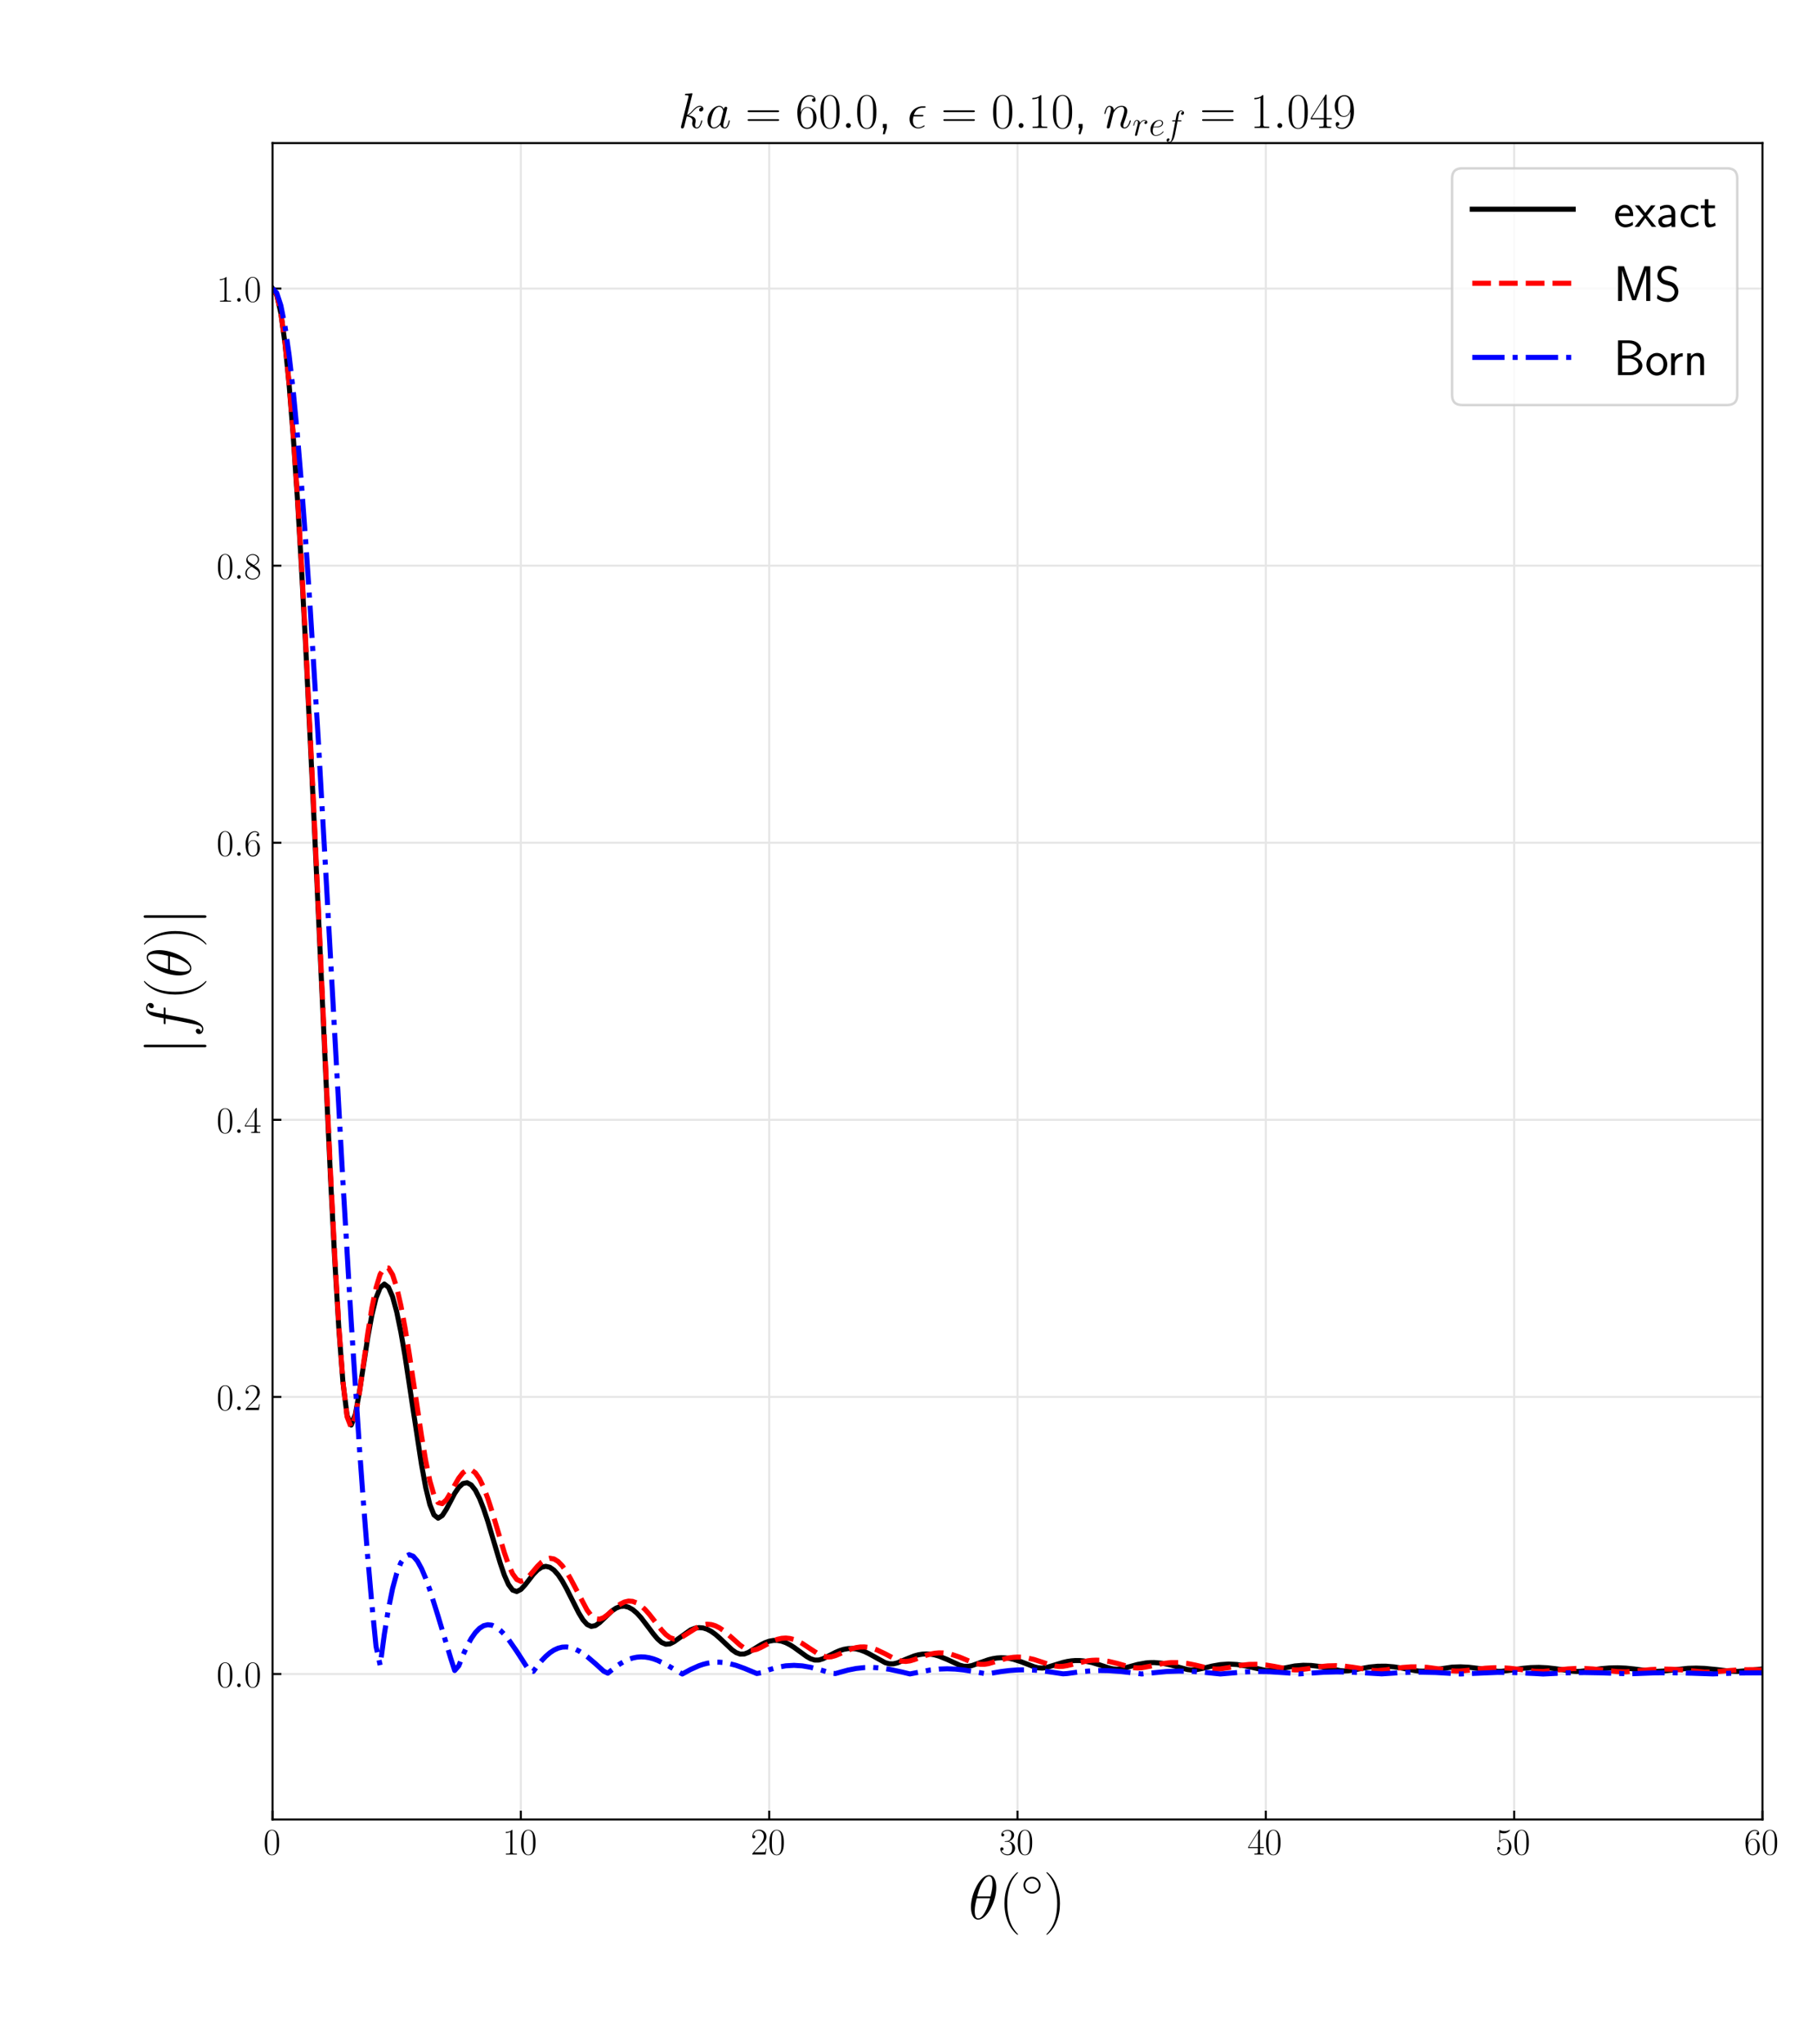 <?xml version="1.0" encoding="utf-8" standalone="no"?>
<!DOCTYPE svg PUBLIC "-//W3C//DTD SVG 1.1//EN"
  "http://www.w3.org/Graphics/SVG/1.1/DTD/svg11.dtd">
<!-- Created with matplotlib (https://matplotlib.org/) -->
<svg height="810pt" version="1.1" viewBox="0 0 720 810" width="720pt" xmlns="http://www.w3.org/2000/svg" xmlns:xlink="http://www.w3.org/1999/xlink">
 <defs>
  <style type="text/css">*{stroke-linecap:butt;stroke-linejoin:round;}</style>
 </defs>
 <g id="figure_1">
  <g id="patch_1">
   <path d="M 0 810 
L 720 810 
L 720 0 
L 0 0 
z
" style="fill:#ffffff;"/>
  </g>
  <g id="axes_1">
   <g id="patch_2">
    <path d="M 108 720.9 
L 698.4 720.9 
L 698.4 56.7 
L 108 56.7 
z
" style="fill:#ffffff;"/>
   </g>
   <g id="matplotlib.axis_1">
    <g id="xtick_1">
     <g id="line2d_1">
      <path clip-path="url(#p7866fd045a)" d="M 108 720.9 
L 108 56.7 
" style="fill:none;stroke:#e6e6e6;stroke-linecap:square;stroke-width:0.8;"/>
     </g>
     <g id="line2d_2">
      <defs>
       <path d="M 0 0 
L 0 -3.5 
" id="mf6f52fba4a" style="stroke:#000000;stroke-width:0.8;"/>
      </defs>
      <g>
       <use style="stroke:#000000;stroke-width:0.8;" x="108" xlink:href="#mf6f52fba4a" y="720.9"/>
      </g>
     </g>
     <g id="text_1">
      <!-- $\mathdefault{0}$ -->
      <g transform="translate(104.342 734.778)scale(0.15 -0.15)">
       <defs>
        <path d="M 42 31.641 
C 42 37.75 41.906 48.125 37.703 56.109 
C 34 63.109 28.094 65.594 22.906 65.594 
C 18.094 65.594 12 63.406 8.203 56.203 
C 4.203 48.719 3.797 39.438 3.797 31.641 
C 3.797 25.953 3.906 17.281 7 9.672 
C 11.297 -0.609 19 -2 22.906 -2 
C 27.5 -2 34.5 -0.109 38.594 9.375 
C 41.594 16.281 42 24.359 42 31.641 
z
M 22.906 -0.406 
C 16.5 -0.406 12.703 5.078 11.297 12.688 
C 10.203 18.562 10.203 27.156 10.203 32.75 
C 10.203 40.438 10.203 46.828 11.5 52.922 
C 13.406 61.391 19 64 22.906 64 
C 27 64 32.297 61.297 34.203 53.125 
C 35.5 47.438 35.594 40.734 35.594 32.75 
C 35.594 26.25 35.594 18.266 34.406 12.375 
C 32.297 1.484 26.406 -0.406 22.906 -0.406 
z
" id="CMR17-48"/>
       </defs>
       <use transform="scale(0.996)" xlink:href="#CMR17-48"/>
      </g>
     </g>
    </g>
    <g id="xtick_2">
     <g id="line2d_3">
      <path clip-path="url(#p7866fd045a)" d="M 206.4 720.9 
L 206.4 56.7 
" style="fill:none;stroke:#e6e6e6;stroke-linecap:square;stroke-width:0.8;"/>
     </g>
     <g id="line2d_4">
      <g>
       <use style="stroke:#000000;stroke-width:0.8;" x="206.4" xlink:href="#mf6f52fba4a" y="720.9"/>
      </g>
     </g>
     <g id="text_2">
      <!-- $\mathdefault{10}$ -->
      <g transform="translate(199.084 734.778)scale(0.15 -0.15)">
       <defs>
        <path d="M 26.594 63.406 
C 26.594 65.5 26.5 65.5 25.094 65.5 
C 21.203 61.188 15.297 59.797 9.703 59.797 
C 9.406 59.797 8.906 59.797 8.797 59.5 
C 8.703 59.297 8.703 59.094 8.703 57 
C 11.797 57 17 57.594 21 59.984 
L 21 7.203 
C 21 3.688 20.797 2.5 12.203 2.5 
L 9.203 2.5 
L 9.203 0 
C 14 0 19 0 23.797 0 
C 28.594 0 33.594 0 38.406 0 
L 38.406 2.5 
L 35.406 2.5 
C 26.797 2.5 26.594 3.594 26.594 7.156 
z
" id="CMR17-49"/>
       </defs>
       <use transform="scale(0.996)" xlink:href="#CMR17-49"/>
       <use transform="translate(45.69 0)scale(0.996)" xlink:href="#CMR17-48"/>
      </g>
     </g>
    </g>
    <g id="xtick_3">
     <g id="line2d_5">
      <path clip-path="url(#p7866fd045a)" d="M 304.8 720.9 
L 304.8 56.7 
" style="fill:none;stroke:#e6e6e6;stroke-linecap:square;stroke-width:0.8;"/>
     </g>
     <g id="line2d_6">
      <g>
       <use style="stroke:#000000;stroke-width:0.8;" x="304.8" xlink:href="#mf6f52fba4a" y="720.9"/>
      </g>
     </g>
     <g id="text_3">
      <!-- $\mathdefault{20}$ -->
      <g transform="translate(297.484 734.778)scale(0.15 -0.15)">
       <defs>
        <path d="M 41.703 15.453 
L 39.906 15.453 
C 38.906 8.375 38.094 7.172 37.703 6.562 
C 37.203 5.766 30 5.766 28.594 5.766 
L 9.406 5.766 
C 13 9.672 20 16.75 28.5 24.953 
C 34.594 30.734 41.703 37.531 41.703 47.422 
C 41.703 59.219 32.297 66 21.797 66 
C 10.797 66 4.094 56.312 4.094 47.344 
C 4.094 43.438 7 42.938 8.203 42.938 
C 9.203 42.938 12.203 43.547 12.203 47.031 
C 12.203 50.109 9.594 51 8.203 51 
C 7.594 51 7 50.906 6.594 50.703 
C 8.5 59.219 14.297 63.406 20.406 63.406 
C 29.094 63.406 34.797 56.516 34.797 47.422 
C 34.797 38.734 29.703 31.25 24 24.75 
L 4.094 2.281 
L 4.094 0 
L 39.297 0 
z
" id="CMR17-50"/>
       </defs>
       <use transform="scale(0.996)" xlink:href="#CMR17-50"/>
       <use transform="translate(45.69 0)scale(0.996)" xlink:href="#CMR17-48"/>
      </g>
     </g>
    </g>
    <g id="xtick_4">
     <g id="line2d_7">
      <path clip-path="url(#p7866fd045a)" d="M 403.2 720.9 
L 403.2 56.7 
" style="fill:none;stroke:#e6e6e6;stroke-linecap:square;stroke-width:0.8;"/>
     </g>
     <g id="line2d_8">
      <g>
       <use style="stroke:#000000;stroke-width:0.8;" x="403.2" xlink:href="#mf6f52fba4a" y="720.9"/>
      </g>
     </g>
     <g id="text_4">
      <!-- $\mathdefault{30}$ -->
      <g transform="translate(395.884 734.778)scale(0.15 -0.15)">
       <defs>
        <path d="M 22.094 33.703 
C 31 33.703 34.906 25.969 34.906 17.031 
C 34.906 5 28.5 0.391 22.703 0.391 
C 17.406 0.391 8.797 3.031 6.094 10.828 
C 6.594 10.625 7.094 10.625 7.594 10.625 
C 10 10.625 11.797 12.219 11.797 14.812 
C 11.797 17.703 9.594 19 7.594 19 
C 5.906 19 3.297 18.203 3.297 14.469 
C 3.297 5.234 12.297 -2 22.906 -2 
C 34 -2 42.5 6.719 42.5 16.953 
C 42.5 26.672 34.5 33.703 25 34.797 
C 32.594 36.375 39.906 43.062 39.906 52.016 
C 39.906 59.688 32 65.297 23 65.297 
C 13.906 65.297 5.906 59.828 5.906 52.016 
C 5.906 48.594 8.5 48 9.797 48 
C 11.906 48 13.703 49.297 13.703 51.891 
C 13.703 54.469 11.906 55.766 9.797 55.766 
C 9.406 55.766 8.906 55.766 8.5 55.578 
C 11.406 61.859 19.297 63 22.797 63 
C 26.297 63 32.906 61.328 32.906 51.875 
C 32.906 49.109 32.5 44.188 29.094 39.844 
C 26.094 36 22.703 36 19.406 35.688 
C 18.906 35.688 16.594 35.453 16.203 35.453 
C 15.5 35.359 15.094 35.266 15.094 34.5 
C 15.094 33.797 15.203 33.703 17.203 33.703 
z
" id="CMR17-51"/>
       </defs>
       <use transform="scale(0.996)" xlink:href="#CMR17-51"/>
       <use transform="translate(45.69 0)scale(0.996)" xlink:href="#CMR17-48"/>
      </g>
     </g>
    </g>
    <g id="xtick_5">
     <g id="line2d_9">
      <path clip-path="url(#p7866fd045a)" d="M 501.6 720.9 
L 501.6 56.7 
" style="fill:none;stroke:#e6e6e6;stroke-linecap:square;stroke-width:0.8;"/>
     </g>
     <g id="line2d_10">
      <g>
       <use style="stroke:#000000;stroke-width:0.8;" x="501.6" xlink:href="#mf6f52fba4a" y="720.9"/>
      </g>
     </g>
     <g id="text_5">
      <!-- $\mathdefault{40}$ -->
      <g transform="translate(494.284 734.778)scale(0.15 -0.15)">
       <defs>
        <path d="M 33.594 64.406 
C 33.594 66.5 33.5 66.5 31.703 66.5 
L 2 19.594 
L 2 17 
L 27.797 17 
L 27.797 7.141 
C 27.797 3.5 27.594 2.5 20.594 2.5 
L 18.703 2.5 
L 18.703 0 
C 21.906 0 27.297 0 30.703 0 
C 34.094 0 39.5 0 42.703 0 
L 42.703 2.5 
L 40.797 2.5 
C 33.797 2.5 33.594 3.5 33.594 7.141 
L 33.594 17 
L 43.797 17 
L 43.797 19.594 
L 33.594 19.594 
z
M 28.094 57.859 
L 28.094 19.594 
L 4 19.594 
z
" id="CMR17-52"/>
       </defs>
       <use transform="scale(0.996)" xlink:href="#CMR17-52"/>
       <use transform="translate(45.69 0)scale(0.996)" xlink:href="#CMR17-48"/>
      </g>
     </g>
    </g>
    <g id="xtick_6">
     <g id="line2d_11">
      <path clip-path="url(#p7866fd045a)" d="M 600 720.9 
L 600 56.7 
" style="fill:none;stroke:#e6e6e6;stroke-linecap:square;stroke-width:0.8;"/>
     </g>
     <g id="line2d_12">
      <g>
       <use style="stroke:#000000;stroke-width:0.8;" x="600" xlink:href="#mf6f52fba4a" y="720.9"/>
      </g>
     </g>
     <g id="text_6">
      <!-- $\mathdefault{50}$ -->
      <g transform="translate(592.684 734.778)scale(0.15 -0.15)">
       <defs>
        <path d="M 11.406 57.688 
C 12.406 57.281 16.5 56 20.703 56 
C 30 56 35.094 61.109 38 64.062 
C 38 64.953 38 65.5 37.406 65.5 
C 37.297 65.5 37.094 65.5 36.297 65.047 
C 32.797 63.406 28.703 62.078 23.703 62.078 
C 20.703 62.078 16.203 62.484 11.297 64.672 
C 10.203 65.172 10 65.172 9.906 65.172 
C 9.406 65.172 9.297 65.062 9.297 63.078 
L 9.297 34.422 
C 9.297 32.641 9.297 32.141 10.297 32.141 
C 10.797 32.141 11 32.344 11.5 33.031 
C 14.703 37.516 19.094 39.406 24.094 39.406 
C 27.594 39.406 35.094 37.219 35.094 20.141 
C 35.094 16.953 35.094 11.172 32.094 6.578 
C 29.594 2.484 25.703 0.391 21.406 0.391 
C 14.797 0.391 8.094 5 6.297 12.719 
C 6.703 12.609 7.5 12.422 7.906 12.422 
C 9.203 12.422 11.703 13.125 11.703 16.219 
C 11.703 18.906 9.797 20 7.906 20 
C 5.594 20 4.094 18.594 4.094 15.797 
C 4.094 7.094 11 -2 21.594 -2 
C 31.906 -2 41.703 6.875 41.703 19.75 
C 41.703 31.719 33.906 41 24.203 41 
C 19.094 41 14.797 39.109 11.406 35.531 
z
" id="CMR17-53"/>
       </defs>
       <use transform="scale(0.996)" xlink:href="#CMR17-53"/>
       <use transform="translate(45.69 0)scale(0.996)" xlink:href="#CMR17-48"/>
      </g>
     </g>
    </g>
    <g id="xtick_7">
     <g id="line2d_13">
      <path clip-path="url(#p7866fd045a)" d="M 698.4 720.9 
L 698.4 56.7 
" style="fill:none;stroke:#e6e6e6;stroke-linecap:square;stroke-width:0.8;"/>
     </g>
     <g id="line2d_14">
      <g>
       <use style="stroke:#000000;stroke-width:0.8;" x="698.4" xlink:href="#mf6f52fba4a" y="720.9"/>
      </g>
     </g>
     <g id="text_7">
      <!-- $\mathdefault{60}$ -->
      <g transform="translate(691.084 734.778)scale(0.15 -0.15)">
       <defs>
        <path d="M 10.594 34 
C 10.594 57.656 21.797 63 28.297 63 
C 30.406 63 35.5 62.641 37.5 59 
C 35.906 59 32.906 59 32.906 55.516 
C 32.906 52.828 35.094 51.922 36.5 51.922 
C 37.406 51.922 40.094 52.312 40.094 55.625 
C 40.094 61.781 35.094 65.297 28.203 65.297 
C 16.297 65.297 3.797 52.969 3.797 31 
C 3.797 3.953 15.094 -2 23.094 -2 
C 32.797 -2 42 6.672 42 20.047 
C 42 32.516 33.906 41.594 23.703 41.594 
C 17.594 41.594 13.094 37.609 10.594 30.625 
z
M 23.094 0.391 
C 10.797 0.391 10.797 18.75 10.797 22.438 
C 10.797 29.625 14.203 40 23.5 40 
C 25.203 40 30.094 40 33.406 33.125 
C 35.203 29.219 35.203 25.141 35.203 20.141 
C 35.203 14.75 35.203 10.781 33.094 6.781 
C 30.906 2.672 27.703 0.391 23.094 0.391 
z
" id="CMR17-54"/>
       </defs>
       <use transform="scale(0.996)" xlink:href="#CMR17-54"/>
       <use transform="translate(45.69 0)scale(0.996)" xlink:href="#CMR17-48"/>
      </g>
     </g>
    </g>
    <g id="text_8">
     <!-- $\theta(^{\circ})$ -->
     <g transform="translate(383.751 760.341)scale(0.25 -0.25)">
      <defs>
       <path d="M 44.297 50 
C 44.297 60.156 41.094 70 32.906 70 
C 18.906 70 4 40.859 4 19 
C 4 14.422 5 -1 15.5 -1 
C 29.094 -1 44.297 27.438 44.297 50 
z
M 14 36 
C 15.5 41.859 17.594 50.219 21.594 57.266 
C 24.906 63.234 28.406 68 32.797 68 
C 36.094 68 38.297 65.219 38.297 55.688 
C 38.297 52.094 38 47.141 35.094 36 
z
M 34.406 33.016 
C 31.906 23.281 29.797 17 26.203 10.734 
C 23.297 5.672 19.797 1 15.594 1 
C 12.5 1 10 3.391 10 13.219 
C 10 19.688 11.594 26.453 13.203 33.016 
z
" id="CMMI12-18"/>
       <path d="M 30.594 -24.391 
C 30.594 -24.297 30.594 -24.094 30.297 -23.797 
C 25.703 -19.125 13.406 -6.359 13.406 24.703 
C 13.406 55.766 25.5 68.422 30.406 73.391 
C 30.406 73.5 30.594 73.703 30.594 74 
C 30.594 74.297 30.297 74.5 29.906 74.5 
C 28.797 74.5 20.297 67.125 15.406 56.156 
C 10.406 45.109 9 34.359 9 24.812 
C 9 17.625 9.703 5.484 15.703 -7.359 
C 20.5 -17.734 28.703 -25 29.906 -25 
C 30.406 -25 30.594 -24.797 30.594 -24.391 
z
" id="CMR17-40"/>
       <path d="M 44.406 25 
C 44.406 35.578 35.5 44.188 25 44.188 
C 14.203 44.188 5.5 35.375 5.5 25 
C 5.5 14.531 14.203 5.812 25 5.812 
C 35.5 5.812 44.406 14.422 44.406 25 
z
M 25 9.812 
C 16.297 9.812 9.5 16.719 9.5 25 
C 9.5 33.281 16.406 40.188 25 40.188 
C 33.297 40.188 40.406 33.469 40.406 25 
C 40.406 16.531 33.297 9.812 25 9.812 
z
" id="CMSY10-14"/>
       <path d="M 26.297 24.703 
C 26.297 31.875 25.594 44.016 19.594 56.859 
C 14.797 67.234 6.594 74.5 5.406 74.5 
C 5.094 74.5 4.703 74.391 4.703 73.891 
C 4.703 73.703 4.797 73.594 4.906 73.391 
C 9.703 68.406 21.906 55.75 21.906 24.75 
C 21.906 -6.359 9.797 -19.016 4.906 -24.016 
C 4.797 -24.203 4.703 -24.312 4.703 -24.5 
C 4.703 -25 5.094 -25 5.406 -25 
C 6.5 -25 15 -17.625 19.906 -6.656 
C 24.906 4.391 26.297 15.141 26.297 24.703 
z
" id="CMR17-41"/>
      </defs>
      <use transform="scale(0.996)" xlink:href="#CMMI12-18"/>
      <use transform="translate(48.17 0)scale(0.996)" xlink:href="#CMR17-40"/>
      <use transform="translate(83.45 36.154)scale(0.697)" xlink:href="#CMSY10-14"/>
      <use transform="translate(118.818 0)scale(0.996)" xlink:href="#CMR17-41"/>
     </g>
    </g>
   </g>
   <g id="matplotlib.axis_2">
    <g id="ytick_1">
     <g id="line2d_15">
      <path clip-path="url(#p7866fd045a)" d="M 108 663.264 
L 698.4 663.264 
" style="fill:none;stroke:#e6e6e6;stroke-linecap:square;stroke-width:0.8;"/>
     </g>
     <g id="line2d_16">
      <defs>
       <path d="M 0 0 
L 3.5 0 
" id="m1ec72e6f27" style="stroke:#000000;stroke-width:0.8;"/>
      </defs>
      <g>
       <use style="stroke:#000000;stroke-width:0.8;" x="108" xlink:href="#m1ec72e6f27" y="663.264"/>
      </g>
     </g>
     <g id="text_9">
      <!-- $\mathdefault{0.0}$ -->
      <g transform="translate(85.803 668.453)scale(0.15 -0.15)">
       <defs>
        <path d="M 18.406 4.797 
C 18.406 7.688 16 9.672 13.594 9.672 
C 10.703 9.672 8.703 7.281 8.703 4.891 
C 8.703 2 11.094 0 13.5 0 
C 16.406 0 18.406 2.391 18.406 4.797 
z
" id="CMMI12-58"/>
       </defs>
       <use transform="scale(0.996)" xlink:href="#CMR17-48"/>
       <use transform="translate(45.69 0)scale(0.996)" xlink:href="#CMMI12-58"/>
       <use transform="translate(72.788 0)scale(0.996)" xlink:href="#CMR17-48"/>
      </g>
     </g>
    </g>
    <g id="ytick_2">
     <g id="line2d_17">
      <path clip-path="url(#p7866fd045a)" d="M 108 553.479 
L 698.4 553.479 
" style="fill:none;stroke:#e6e6e6;stroke-linecap:square;stroke-width:0.8;"/>
     </g>
     <g id="line2d_18">
      <g>
       <use style="stroke:#000000;stroke-width:0.8;" x="108" xlink:href="#m1ec72e6f27" y="553.479"/>
      </g>
     </g>
     <g id="text_10">
      <!-- $\mathdefault{0.2}$ -->
      <g transform="translate(85.803 558.668)scale(0.15 -0.15)">
       <use transform="scale(0.996)" xlink:href="#CMR17-48"/>
       <use transform="translate(45.69 0)scale(0.996)" xlink:href="#CMMI12-58"/>
       <use transform="translate(72.788 0)scale(0.996)" xlink:href="#CMR17-50"/>
      </g>
     </g>
    </g>
    <g id="ytick_3">
     <g id="line2d_19">
      <path clip-path="url(#p7866fd045a)" d="M 108 443.693 
L 698.4 443.693 
" style="fill:none;stroke:#e6e6e6;stroke-linecap:square;stroke-width:0.8;"/>
     </g>
     <g id="line2d_20">
      <g>
       <use style="stroke:#000000;stroke-width:0.8;" x="108" xlink:href="#m1ec72e6f27" y="443.693"/>
      </g>
     </g>
     <g id="text_11">
      <!-- $\mathdefault{0.4}$ -->
      <g transform="translate(85.803 448.882)scale(0.15 -0.15)">
       <use transform="scale(0.996)" xlink:href="#CMR17-48"/>
       <use transform="translate(45.69 0)scale(0.996)" xlink:href="#CMMI12-58"/>
       <use transform="translate(72.788 0)scale(0.996)" xlink:href="#CMR17-52"/>
      </g>
     </g>
    </g>
    <g id="ytick_4">
     <g id="line2d_21">
      <path clip-path="url(#p7866fd045a)" d="M 108 333.908 
L 698.4 333.908 
" style="fill:none;stroke:#e6e6e6;stroke-linecap:square;stroke-width:0.8;"/>
     </g>
     <g id="line2d_22">
      <g>
       <use style="stroke:#000000;stroke-width:0.8;" x="108" xlink:href="#m1ec72e6f27" y="333.908"/>
      </g>
     </g>
     <g id="text_12">
      <!-- $\mathdefault{0.6}$ -->
      <g transform="translate(85.803 339.097)scale(0.15 -0.15)">
       <use transform="scale(0.996)" xlink:href="#CMR17-48"/>
       <use transform="translate(45.69 0)scale(0.996)" xlink:href="#CMMI12-58"/>
       <use transform="translate(72.788 0)scale(0.996)" xlink:href="#CMR17-54"/>
      </g>
     </g>
    </g>
    <g id="ytick_5">
     <g id="line2d_23">
      <path clip-path="url(#p7866fd045a)" d="M 108 224.123 
L 698.4 224.123 
" style="fill:none;stroke:#e6e6e6;stroke-linecap:square;stroke-width:0.8;"/>
     </g>
     <g id="line2d_24">
      <g>
       <use style="stroke:#000000;stroke-width:0.8;" x="108" xlink:href="#m1ec72e6f27" y="224.123"/>
      </g>
     </g>
     <g id="text_13">
      <!-- $\mathdefault{0.8}$ -->
      <g transform="translate(85.803 229.311)scale(0.15 -0.15)">
       <defs>
        <path d="M 27.203 35.375 
C 33.5 38.547 39.906 43.328 39.906 50.984 
C 39.906 60.016 31.094 65.297 23 65.297 
C 13.906 65.297 5.906 58.734 5.906 49.688 
C 5.906 47.203 6.5 42.922 10.406 39.141 
C 11.406 38.156 15.594 35.172 18.297 33.281 
C 13.797 30.984 3.297 25.531 3.297 14.594 
C 3.297 4.359 13.094 -2 22.797 -2 
C 33.5 -2 42.5 5.656 42.5 15.781 
C 42.5 24.844 36.406 29.016 32.406 31.703 
z
M 14.094 44.094 
C 13.297 44.594 9.297 47.672 9.297 52.359 
C 9.297 58.422 15.594 63 22.797 63 
C 30.703 63 36.5 57.438 36.5 50.969 
C 36.5 41.703 26.094 36.422 25.594 36.422 
C 25.5 36.422 25.406 36.422 24.594 37.031 
z
M 32.5 23.734 
C 34 22.641 38.797 19.375 38.797 13.297 
C 38.797 5.953 31.406 0.391 23 0.391 
C 13.906 0.391 7 6.844 7 14.688 
C 7 22.547 13.094 29.094 20 32.188 
z
" id="CMR17-56"/>
       </defs>
       <use transform="scale(0.996)" xlink:href="#CMR17-48"/>
       <use transform="translate(45.69 0)scale(0.996)" xlink:href="#CMMI12-58"/>
       <use transform="translate(72.788 0)scale(0.996)" xlink:href="#CMR17-56"/>
      </g>
     </g>
    </g>
    <g id="ytick_6">
     <g id="line2d_25">
      <path clip-path="url(#p7866fd045a)" d="M 108 114.337 
L 698.4 114.337 
" style="fill:none;stroke:#e6e6e6;stroke-linecap:square;stroke-width:0.8;"/>
     </g>
     <g id="line2d_26">
      <g>
       <use style="stroke:#000000;stroke-width:0.8;" x="108" xlink:href="#m1ec72e6f27" y="114.337"/>
      </g>
     </g>
     <g id="text_14">
      <!-- $\mathdefault{1.0}$ -->
      <g transform="translate(85.803 119.526)scale(0.15 -0.15)">
       <use transform="scale(0.996)" xlink:href="#CMR17-49"/>
       <use transform="translate(45.69 0)scale(0.996)" xlink:href="#CMMI12-58"/>
       <use transform="translate(72.788 0)scale(0.996)" xlink:href="#CMR17-48"/>
      </g>
     </g>
    </g>
    <g id="text_15">
     <!-- $|f(\theta)|$ -->
     <g transform="translate(75.576 417.9)rotate(-90)scale(0.25 -0.25)">
      <defs>
       <path d="M 15.906 71.406 
C 15.906 73.203 15.906 75 13.906 75 
C 11.906 75 11.906 73.203 11.906 71.406 
L 11.906 -21.406 
C 11.906 -23.203 11.906 -25 13.906 -25 
C 15.906 -25 15.906 -23.203 15.906 -21.406 
z
" id="CMSY10-106"/>
       <path d="M 44.594 40.094 
C 46.594 40.094 47.406 40.094 47.406 42 
C 47.406 43 46.594 43 44.797 43 
L 36.703 43 
C 38.594 53.578 40 60.891 40.797 64.172 
C 41.406 66.641 43.5 69 46.094 69 
C 48.203 69 50.297 68.094 51.297 67.156 
C 47.406 66.75 46.203 63.781 46.203 62.016 
C 46.203 59.953 47.703 58.734 49.594 58.734 
C 51.594 58.734 54.594 60.469 54.594 64.359 
C 54.594 68.641 50.406 71 46 71 
C 41.703 71 37.5 67.719 35.5 63.719 
C 33.703 60.125 32.703 56.422 30.406 43 
L 23.703 43 
C 21.797 43 20.797 43 20.797 41.203 
C 20.797 40.094 21.406 40.094 23.406 40.094 
L 29.797 40.094 
C 28 30.875 23.906 8.469 21.594 -2.141 
C 19.906 -10.766 18.406 -18 13.406 -18 
C 13.094 -18 10.203 -18 8.406 -16.109 
C 13.5 -15.703 13.5 -11.344 13.5 -11.25 
C 13.5 -9.266 12 -8.078 10.094 -8.078 
C 8.094 -8.078 5.094 -9.766 5.094 -13.547 
C 5.094 -17.812 9.5 -20 13.406 -20 
C 23.594 -20 27.797 -1.844 28.906 3.109 
C 30.703 10.75 35.594 37.125 36.094 40.094 
z
" id="CMMI12-102"/>
      </defs>
      <use transform="scale(0.996)" xlink:href="#CMSY10-106"/>
      <use transform="translate(27.674 0)scale(0.996)" xlink:href="#CMMI12-102"/>
      <use transform="translate(86.394 0)scale(0.996)" xlink:href="#CMR17-40"/>
      <use transform="translate(121.675 0)scale(0.996)" xlink:href="#CMMI12-18"/>
      <use transform="translate(169.845 0)scale(0.996)" xlink:href="#CMR17-41"/>
      <use transform="translate(205.125 0)scale(0.996)" xlink:href="#CMSY10-106"/>
     </g>
    </g>
   </g>
   <g id="line2d_27">
    <path clip-path="url(#p7866fd045a)" d="M 108.01 114.337 
L 109.65 116.793 
L 111.29 124.058 
L 112.93 136.008 
L 114.57 152.436 
L 116.21 173.056 
L 117.85 197.51 
L 119.49 225.369 
L 121.13 256.141 
L 124.41 324.159 
L 130.969 466.701 
L 132.609 498.494 
L 134.249 526.133 
L 135.889 547.624 
L 137.529 560.811 
L 139.169 564.613 
L 140.809 560.403 
L 142.449 551.34 
L 145.729 529.948 
L 147.369 520.978 
L 149.009 514.268 
L 150.649 510.157 
L 152.289 508.757 
L 153.929 510.024 
L 155.569 513.795 
L 157.209 519.821 
L 158.849 527.772 
L 160.489 537.256 
L 163.769 558.938 
L 167.049 580.411 
L 168.689 589.361 
L 170.329 596.148 
L 171.969 600.235 
L 173.609 601.529 
L 175.249 600.49 
L 176.889 597.946 
L 180.169 591.712 
L 181.809 589.273 
L 183.449 587.793 
L 185.089 587.461 
L 186.729 588.35 
L 188.369 590.443 
L 190.008 593.654 
L 191.648 597.831 
L 193.288 602.769 
L 198.208 619.278 
L 199.848 624.087 
L 201.488 627.795 
L 203.128 630.008 
L 204.768 630.586 
L 206.408 629.752 
L 208.048 627.992 
L 211.328 623.767 
L 212.968 622.073 
L 214.608 620.976 
L 216.248 620.592 
L 217.888 620.973 
L 219.528 622.113 
L 221.168 623.958 
L 222.808 626.415 
L 224.448 629.355 
L 229.368 639.122 
L 231.008 641.799 
L 232.648 643.641 
L 234.288 644.402 
L 235.928 644.08 
L 237.568 642.943 
L 242.488 638.263 
L 244.128 637.155 
L 245.768 636.511 
L 247.408 636.385 
L 249.047 636.791 
L 250.687 637.712 
L 252.327 639.098 
L 253.967 640.877 
L 257.247 645.164 
L 258.887 647.363 
L 260.527 649.319 
L 262.167 650.764 
L 263.807 651.456 
L 265.447 651.315 
L 267.087 650.495 
L 273.647 645.797 
L 275.287 645.153 
L 276.927 644.882 
L 278.567 645.004 
L 280.207 645.51 
L 281.847 646.375 
L 283.487 647.551 
L 285.127 648.972 
L 290.047 653.639 
L 291.687 654.788 
L 293.327 655.386 
L 294.967 655.321 
L 296.607 654.69 
L 299.887 652.663 
L 301.527 651.665 
L 303.167 650.841 
L 304.807 650.261 
L 306.447 649.963 
L 308.087 649.964 
L 309.726 650.263 
L 311.366 650.843 
L 313.006 651.674 
L 314.646 652.709 
L 319.566 656.282 
L 321.206 657.221 
L 322.846 657.742 
L 324.486 657.72 
L 326.126 657.216 
L 329.406 655.545 
L 331.046 654.709 
L 332.686 654.008 
L 334.326 653.496 
L 335.966 653.204 
L 337.606 653.148 
L 339.246 653.329 
L 340.886 653.736 
L 342.526 654.348 
L 344.166 655.131 
L 350.726 658.749 
L 352.366 659.217 
L 354.006 659.234 
L 355.646 658.83 
L 358.926 657.432 
L 362.206 656.121 
L 363.846 655.668 
L 365.486 655.392 
L 367.126 655.305 
L 368.765 655.411 
L 370.405 655.703 
L 372.045 656.165 
L 375.325 657.495 
L 380.245 659.746 
L 381.885 660.18 
L 383.525 660.235 
L 385.165 659.915 
L 388.445 658.732 
L 391.725 657.593 
L 393.365 657.186 
L 395.005 656.923 
L 396.645 656.816 
L 398.285 656.868 
L 399.925 657.075 
L 401.565 657.428 
L 404.845 658.488 
L 409.765 660.394 
L 411.405 660.81 
L 413.045 660.914 
L 414.685 660.678 
L 417.965 659.677 
L 421.245 658.674 
L 422.885 658.302 
L 424.525 658.048 
L 426.165 657.923 
L 427.805 657.933 
L 429.444 658.075 
L 432.724 658.719 
L 436.004 659.726 
L 439.284 660.818 
L 440.924 661.22 
L 442.564 661.373 
L 444.204 661.22 
L 447.484 660.38 
L 450.764 659.484 
L 454.044 658.888 
L 455.684 658.747 
L 457.324 658.721 
L 460.604 659.004 
L 463.884 659.681 
L 470.444 661.475 
L 472.084 661.682 
L 473.724 661.62 
L 477.004 660.934 
L 480.284 660.124 
L 483.564 659.545 
L 486.844 659.326 
L 490.123 659.499 
L 493.403 660.027 
L 501.603 661.855 
L 503.243 661.891 
L 504.883 661.7 
L 513.083 660.075 
L 516.363 659.806 
L 519.643 659.879 
L 522.923 660.275 
L 526.203 660.919 
L 531.123 661.929 
L 532.763 662.057 
L 534.403 661.974 
L 537.683 661.407 
L 542.603 660.513 
L 545.883 660.193 
L 549.162 660.171 
L 552.442 660.444 
L 555.722 660.962 
L 560.642 661.904 
L 562.282 662.108 
L 563.922 662.147 
L 565.562 662.007 
L 575.402 660.536 
L 578.682 660.421 
L 581.962 660.576 
L 585.242 660.97 
L 593.442 662.194 
L 595.082 662.182 
L 598.362 661.784 
L 603.282 661.03 
L 606.562 660.716 
L 609.841 660.634 
L 613.121 660.793 
L 616.401 661.163 
L 622.961 662.126 
L 624.601 662.236 
L 626.241 662.208 
L 629.521 661.836 
L 634.441 661.153 
L 637.721 660.868 
L 641.001 660.793 
L 644.281 660.936 
L 647.561 661.27 
L 654.121 662.136 
L 655.761 662.24 
L 659.041 662.1 
L 668.88 661.007 
L 672.16 660.92 
L 675.44 661.032 
L 680.36 661.513 
L 685.28 662.106 
L 688.56 662.232 
L 691.84 661.986 
L 698.4 661.254 
L 698.4 661.254 
" style="fill:none;stroke:#000000;stroke-linecap:square;stroke-width:2;"/>
   </g>
   <g id="line2d_28">
    <path clip-path="url(#p7866fd045a)" d="M 108.01 114.337 
L 109.65 116.755 
L 111.29 123.91 
L 112.93 135.684 
L 114.57 151.877 
L 116.21 172.217 
L 117.85 196.361 
L 119.49 223.898 
L 121.13 254.357 
L 124.41 321.863 
L 130.969 464.537 
L 132.609 496.764 
L 134.249 525.044 
L 135.889 547.347 
L 137.529 561.339 
L 139.169 565.608 
L 140.809 561.306 
L 142.449 551.659 
L 145.729 528.296 
L 147.369 518.156 
L 149.009 510.226 
L 150.649 504.885 
L 152.289 502.276 
L 153.929 502.383 
L 155.569 505.077 
L 157.209 510.134 
L 158.849 517.255 
L 160.489 526.079 
L 162.129 536.181 
L 167.049 569.006 
L 168.689 578.747 
L 170.329 586.746 
L 171.969 592.391 
L 173.609 595.354 
L 175.249 595.77 
L 176.889 594.224 
L 178.529 591.521 
L 180.169 588.445 
L 181.809 585.624 
L 183.449 583.503 
L 185.089 582.365 
L 186.729 582.367 
L 188.369 583.561 
L 190.008 585.918 
L 191.648 589.34 
L 193.288 593.672 
L 194.928 598.706 
L 199.848 615.163 
L 201.488 619.889 
L 203.128 623.548 
L 204.768 625.805 
L 206.408 626.547 
L 208.048 625.96 
L 209.688 624.457 
L 212.968 620.575 
L 214.608 618.942 
L 216.248 617.838 
L 217.888 617.396 
L 219.528 617.678 
L 221.168 618.691 
L 222.808 620.395 
L 224.448 622.71 
L 226.088 625.516 
L 232.648 637.947 
L 234.288 640.094 
L 235.928 641.327 
L 237.568 641.558 
L 239.208 640.918 
L 240.848 639.698 
L 244.128 636.782 
L 245.768 635.573 
L 247.408 634.738 
L 249.047 634.361 
L 250.687 634.481 
L 252.327 635.1 
L 253.967 636.191 
L 255.607 637.699 
L 257.247 639.541 
L 262.167 645.822 
L 263.807 647.587 
L 265.447 648.836 
L 267.087 649.398 
L 268.727 649.248 
L 270.367 648.526 
L 276.927 644.351 
L 278.567 643.775 
L 280.207 643.542 
L 281.847 643.672 
L 283.487 644.163 
L 285.127 644.988 
L 286.767 646.104 
L 290.047 648.932 
L 293.327 651.861 
L 294.967 652.999 
L 296.607 653.694 
L 298.247 653.844 
L 299.887 653.479 
L 301.527 652.75 
L 306.447 650.121 
L 308.087 649.503 
L 309.726 649.125 
L 311.366 649.015 
L 313.006 649.181 
L 314.646 649.614 
L 316.286 650.291 
L 317.926 651.177 
L 321.206 653.343 
L 324.486 655.458 
L 326.126 656.192 
L 327.766 656.536 
L 329.406 656.444 
L 331.046 655.986 
L 337.606 653.231 
L 339.246 652.795 
L 340.886 652.557 
L 342.526 652.531 
L 344.166 652.719 
L 345.806 653.111 
L 347.446 653.687 
L 350.726 655.246 
L 354.006 656.976 
L 355.646 657.692 
L 357.286 658.158 
L 358.926 658.284 
L 360.566 658.065 
L 362.206 657.591 
L 367.126 655.803 
L 368.765 655.349 
L 370.405 655.039 
L 372.045 654.892 
L 373.685 654.916 
L 375.325 655.109 
L 376.965 655.462 
L 380.245 656.56 
L 385.165 658.604 
L 386.805 659.129 
L 388.445 659.422 
L 390.085 659.421 
L 391.725 659.15 
L 395.005 658.184 
L 398.285 657.222 
L 399.925 656.872 
L 401.565 656.644 
L 403.205 656.552 
L 404.845 656.599 
L 406.485 656.782 
L 409.765 657.514 
L 413.045 658.586 
L 416.325 659.685 
L 417.965 660.083 
L 419.605 660.271 
L 421.245 660.209 
L 422.885 659.934 
L 431.084 658.011 
L 432.724 657.834 
L 434.364 657.77 
L 436.004 657.82 
L 439.284 658.25 
L 442.564 659.034 
L 447.484 660.415 
L 449.124 660.734 
L 450.764 660.871 
L 452.404 660.793 
L 455.684 660.188 
L 460.604 659.13 
L 463.884 658.743 
L 467.164 658.727 
L 470.444 659.083 
L 473.724 659.739 
L 478.644 660.91 
L 480.284 661.188 
L 481.924 661.311 
L 483.564 661.25 
L 486.844 660.731 
L 491.763 659.81 
L 495.043 659.457 
L 498.323 659.416 
L 501.603 659.692 
L 504.883 660.23 
L 511.443 661.499 
L 513.083 661.638 
L 514.723 661.617 
L 518.003 661.199 
L 522.923 660.38 
L 526.203 660.037 
L 529.483 659.955 
L 532.763 660.146 
L 536.043 660.572 
L 544.243 661.867 
L 545.883 661.906 
L 549.162 661.609 
L 555.722 660.679 
L 559.002 660.432 
L 562.282 660.416 
L 565.562 660.63 
L 570.482 661.286 
L 575.402 661.996 
L 577.042 662.105 
L 578.682 662.091 
L 581.962 661.77 
L 588.522 660.967 
L 591.802 660.776 
L 595.082 660.786 
L 598.362 660.993 
L 603.282 661.582 
L 608.202 662.193 
L 611.481 662.248 
L 614.761 661.947 
L 621.321 661.239 
L 624.601 661.071 
L 627.881 661.078 
L 631.161 661.256 
L 636.081 661.769 
L 641.001 662.319 
L 644.281 662.394 
L 647.561 662.14 
L 654.121 661.497 
L 659.041 661.301 
L 662.321 661.36 
L 667.241 661.707 
L 675.44 662.491 
L 678.72 662.463 
L 685.28 661.882 
L 690.2 661.566 
L 695.12 661.531 
L 698.4 661.671 
L 698.4 661.671 
" style="fill:none;stroke:#ff0000;stroke-dasharray:7.4,3.2;stroke-dashoffset:0;stroke-width:2;"/>
   </g>
   <g id="line2d_29">
    <path clip-path="url(#p7866fd045a)" d="M 108.01 114.337 
L 109.65 116.027 
L 111.29 121.036 
L 112.93 129.298 
L 114.57 140.706 
L 116.21 155.112 
L 117.85 172.331 
L 119.49 192.143 
L 121.13 214.297 
L 122.77 238.515 
L 126.05 291.924 
L 129.329 349.793 
L 135.889 468.212 
L 139.169 523.715 
L 142.449 573.88 
L 144.089 596.439 
L 145.729 617.103 
L 147.369 635.754 
L 149.009 652.31 
L 150.649 659.804 
L 152.289 647.543 
L 153.929 637.414 
L 155.569 629.366 
L 157.209 623.316 
L 158.849 619.156 
L 160.489 616.755 
L 162.129 615.963 
L 163.769 616.613 
L 165.409 618.525 
L 167.049 621.512 
L 168.689 625.384 
L 170.329 629.946 
L 173.609 640.397 
L 178.529 656.806 
L 180.169 661.875 
L 181.809 659.984 
L 183.449 655.807 
L 185.089 652.194 
L 186.729 649.197 
L 188.369 646.847 
L 190.008 645.159 
L 191.648 644.126 
L 193.288 643.727 
L 194.928 643.926 
L 196.568 644.673 
L 198.208 645.909 
L 199.848 647.563 
L 201.488 649.56 
L 204.768 654.267 
L 209.688 661.906 
L 211.328 662.219 
L 212.968 659.994 
L 214.608 657.999 
L 216.248 656.277 
L 217.888 654.86 
L 219.528 653.771 
L 221.168 653.021 
L 222.808 652.613 
L 224.448 652.539 
L 226.088 652.783 
L 227.728 653.32 
L 229.368 654.119 
L 231.008 655.143 
L 232.648 656.352 
L 235.928 659.144 
L 239.208 662.131 
L 240.848 662.941 
L 244.128 660.305 
L 245.768 659.19 
L 247.408 658.245 
L 249.047 657.491 
L 250.687 656.94 
L 252.327 656.599 
L 253.967 656.467 
L 255.607 656.54 
L 257.247 656.806 
L 258.887 657.249 
L 260.527 657.849 
L 263.807 659.422 
L 268.727 662.287 
L 270.367 663.259 
L 273.647 661.464 
L 276.927 660.001 
L 278.567 659.443 
L 280.207 659.018 
L 281.847 658.732 
L 283.487 658.588 
L 285.127 658.586 
L 286.767 658.72 
L 288.407 658.981 
L 291.687 659.835 
L 294.967 661.019 
L 299.887 663.07 
L 301.527 662.782 
L 304.807 661.558 
L 308.087 660.605 
L 311.366 660.014 
L 314.646 659.827 
L 317.926 660.04 
L 321.206 660.605 
L 324.486 661.436 
L 329.406 662.941 
L 331.046 663.077 
L 335.966 661.719 
L 339.246 661.074 
L 342.526 660.71 
L 345.806 660.653 
L 349.086 660.893 
L 352.366 661.385 
L 357.286 662.445 
L 360.566 663.237 
L 368.765 661.646 
L 372.045 661.302 
L 375.325 661.193 
L 378.605 661.319 
L 381.885 661.656 
L 386.805 662.448 
L 390.085 663.071 
L 391.725 663.143 
L 396.645 662.298 
L 399.925 661.887 
L 403.205 661.645 
L 406.485 661.593 
L 409.765 661.726 
L 414.685 662.22 
L 421.245 663.192 
L 422.885 663.083 
L 427.805 662.412 
L 432.724 661.984 
L 436.004 661.882 
L 439.284 661.933 
L 444.204 662.27 
L 450.764 663.033 
L 452.404 663.244 
L 462.244 662.268 
L 467.164 662.103 
L 472.084 662.219 
L 477.004 662.576 
L 483.564 663.252 
L 493.403 662.42 
L 498.323 662.275 
L 503.243 662.367 
L 509.803 662.792 
L 514.723 663.231 
L 518.003 663.005 
L 524.563 662.555 
L 529.483 662.415 
L 534.403 662.474 
L 540.963 662.819 
L 547.523 663.21 
L 555.722 662.677 
L 562.282 662.521 
L 568.842 662.661 
L 577.042 663.135 
L 578.682 663.247 
L 593.442 662.616 
L 600.002 662.693 
L 608.202 663.073 
L 611.481 663.263 
L 621.321 662.785 
L 627.881 662.686 
L 634.441 662.806 
L 645.921 663.188 
L 655.761 662.804 
L 662.321 662.754 
L 670.52 662.946 
L 678.72 663.228 
L 688.56 662.87 
L 696.76 662.811 
L 698.4 662.831 
L 698.4 662.831 
" style="fill:none;stroke:#0000ff;stroke-dasharray:12.8,3.2,2,3.2;stroke-dashoffset:0;stroke-width:2;"/>
   </g>
   <g id="patch_3">
    <path d="M 108 720.9 
L 108 56.7 
" style="fill:none;stroke:#000000;stroke-linecap:square;stroke-linejoin:miter;stroke-width:0.8;"/>
   </g>
   <g id="patch_4">
    <path d="M 698.4 720.9 
L 698.4 56.7 
" style="fill:none;stroke:#000000;stroke-linecap:square;stroke-linejoin:miter;stroke-width:0.8;"/>
   </g>
   <g id="patch_5">
    <path d="M 108 720.9 
L 698.4 720.9 
" style="fill:none;stroke:#000000;stroke-linecap:square;stroke-linejoin:miter;stroke-width:0.8;"/>
   </g>
   <g id="patch_6">
    <path d="M 108 56.7 
L 698.4 56.7 
" style="fill:none;stroke:#000000;stroke-linecap:square;stroke-linejoin:miter;stroke-width:0.8;"/>
   </g>
   <g id="text_16">
    <!-- $ka=60.0$, $\epsilon=0.10$, $n_{ref}=1.049$ -->
    <g transform="translate(268.729 50.7)scale(0.2 -0.2)">
     <defs>
      <path d="M 28.094 66.516 
C 28.203 66.922 28.406 67.516 28.406 68 
C 28.406 69 27.406 69 27.203 69 
C 27.094 69 23.5 68.641 21.703 68.391 
C 20 68.391 18.5 68.094 16.703 68.094 
C 14.297 67.891 13.594 67.797 13.594 66 
C 13.594 65 14.594 65 15.594 65 
C 20.703 65 20.703 64.109 20.703 63.125 
C 20.703 62.734 20.703 62.531 20.203 60.75 
L 5.906 3.875 
C 5.5 2.375 5.5 2.188 5.5 1.578 
C 5.5 -0.594 7.203 -1 8.203 -1 
C 11 -1 11.594 1.203 12.406 4.297 
L 17.094 22.953 
C 24.297 22.156 28.594 19.156 28.594 14.375 
C 28.594 13.766 28.594 13.375 28.297 11.875 
C 27.906 10.375 27.906 9.188 27.906 8.688 
C 27.906 2.891 31.703 -1 36.797 -1 
C 41.406 -1 43.797 3.188 44.594 4.594 
C 46.703 8.281 48 13.875 48 14.266 
C 48 14.766 47.594 15.172 47 15.172 
C 46.094 15.172 46 14.766 45.594 13.172 
C 44.203 7.984 42.094 1 37 1 
C 35 1 33.703 2 33.703 5.781 
C 33.703 7.688 34.094 9.875 34.5 11.375 
C 34.906 13.172 34.906 13.266 34.906 14.469 
C 34.906 20.359 29.594 23.656 20.406 24.844 
C 24 27.047 27.594 30.938 29 32.438 
C 34.703 38.812 38.594 42.016 43.203 42.016 
C 45.5 42.016 46.094 41.406 46.797 40.812 
C 43.094 40.406 41.703 37.812 41.703 35.828 
C 41.703 33.422 43.594 32.625 45 32.625 
C 47.703 32.625 50.094 34.922 50.094 38.125 
C 50.094 41.016 47.797 44 43.297 44 
C 37.797 44 33.297 40.109 26.203 32.125 
C 25.203 30.938 21.5 27.141 17.797 25.75 
z
" id="CMMI12-107"/>
      <path d="M 30.094 11.875 
C 29.594 10.172 29.594 9.984 28.203 8.078 
C 26 5.281 21.594 1 16.906 1 
C 12.797 1 10.5 4.688 10.5 10.578 
C 10.5 16.062 13.594 27.234 15.5 31.438 
C 18.906 38.422 23.594 42.016 27.5 42.016 
C 34.094 42.016 35.406 33.828 35.406 33.031 
C 35.406 32.938 35.094 31.625 35 31.438 
z
M 36.5 37.422 
C 35.406 40.016 32.703 44 27.5 44 
C 16.203 44 4 29.438 4 14.672 
C 4 4.797 9.797 -1 16.594 -1 
C 22.094 -1 26.797 3.297 29.594 6.594 
C 30.594 0.703 35.297 -1 38.297 -1 
C 41.297 -1 43.703 0.797 45.5 4.391 
C 47.094 7.781 48.5 13.875 48.5 14.266 
C 48.5 14.766 48.094 15.172 47.5 15.172 
C 46.594 15.172 46.5 14.672 46.094 13.172 
C 44.594 7.281 42.703 1 38.594 1 
C 35.703 1 35.5 3.594 35.5 5.594 
C 35.5 7.891 35.797 8.984 36.703 12.875 
C 37.406 15.375 37.906 17.562 38.703 20.453 
C 42.406 35.422 43.297 39.016 43.297 39.609 
C 43.297 41.016 42.203 42.109 40.703 42.109 
C 37.5 42.109 36.703 38.625 36.5 37.422 
z
" id="CMMI12-97"/>
      <path d="M 64.297 31.516 
C 65.797 31.516 67.297 31.516 67.297 33.203 
C 67.297 35 65.594 35 63.906 35 
L 8 35 
C 6.297 35 4.594 35 4.594 33.203 
C 4.594 31.516 6.094 31.516 7.594 31.516 
z
M 63.906 14 
C 65.594 14 67.297 14 67.297 15.797 
C 67.297 17.484 65.797 17.484 64.297 17.484 
L 7.594 17.484 
C 6.094 17.484 4.594 17.484 4.594 15.797 
C 4.594 14 6.297 14 8 14 
z
" id="CMR17-61"/>
      <path d="M 17 0.094 
L 17 7.969 
L 9 7.969 
L 9 0 
L 11.5 0 
L 8.906 -12.5 
L 12.906 -12.5 
z
" id="CMSS17-44"/>
      <path d="M 29.094 22.922 
C 30.594 22.922 32.297 22.922 32.297 24.516 
C 32.297 25.812 31.297 25.812 29.5 25.812 
L 13.297 25.812 
C 15.797 34.781 21.703 40.203 30.594 40.203 
L 33.5 40.203 
C 35.203 40.203 36.703 40.203 36.703 41.797 
C 36.703 43.094 35.594 43.094 33.797 43.094 
L 30.406 43.094 
C 18.094 43.094 4.594 33.297 4.594 17.594 
C 4.594 6.5 12.094 -1 22 -1 
C 28.406 -1 34.703 3.031 34.703 4.031 
C 34.703 4.625 34.406 5.25 33.797 5.25 
C 33.5 5.25 33.297 5.141 32.797 4.75 
C 29 2.219 25.297 1 22.297 1 
C 17 1 11.406 4.531 11.406 14.344 
C 11.406 16.25 11.594 18.875 12.5 22.922 
z
" id="CMMI12-15"/>
      <path d="M 20.594 29.234 
C 20.797 29.844 23.297 34.828 27 38.016 
C 29.594 40.406 33 42.016 36.906 42.016 
C 40.906 42.016 42.297 39.016 42.297 35.031 
C 42.297 29.344 38.203 17.969 36.203 12.578 
C 35.297 10.172 34.797 8.875 34.797 7.078 
C 34.797 2.594 37.906 -1 42.703 -1 
C 52 -1 55.5 13.672 55.5 14.266 
C 55.5 14.766 55.094 15.172 54.5 15.172 
C 53.594 15.172 53.5 14.875 53 13.172 
C 50.703 4.984 46.906 1 43 1 
C 42 1 40.406 1 40.406 4.203 
C 40.406 6.703 41.5 9.703 42.094 11.094 
C 44.094 16.609 48.297 27.812 48.297 33.516 
C 48.297 39.5 44.797 44 37.203 44 
C 28.297 44 23.594 37.734 21.797 35.234 
C 21.5 40.906 17.406 44 13 44 
C 9.797 44 7.594 42.109 5.906 38.719 
C 4.094 35.125 2.703 29.141 2.703 28.734 
C 2.703 28.344 3.094 27.844 3.797 27.844 
C 4.594 27.844 4.703 27.938 5.297 30.234 
C 6.906 36.328 8.703 42.016 12.703 42.016 
C 15 42.016 15.797 40.406 15.797 37.422 
C 15.797 35.219 14.797 31.328 14.094 28.234 
L 11.297 17.469 
C 10.906 15.562 9.797 11.078 9.297 9.281 
C 8.594 6.688 7.5 2 7.5 1.5 
C 7.5 0.094 8.594 -1 10.094 -1 
C 11.297 -1 12.703 -0.406 13.5 1.094 
C 13.703 1.594 14.594 5.094 15.094 7.078 
L 17.297 16.062 
z
" id="CMMI12-110"/>
      <path d="M 38.906 40.812 
C 35.797 40.219 34.203 38.016 34.203 35.828 
C 34.203 33.422 36.094 32.625 37.5 32.625 
C 40.297 32.625 42.594 35.031 42.594 38.016 
C 42.594 41.219 39.5 44 34.5 44 
C 30.5 44 25.906 42.203 21.703 36.125 
C 21 41.406 17 44 13 44 
C 9.094 44 7.094 41.016 5.906 38.812 
C 4.203 35.219 2.703 29.234 2.703 28.734 
C 2.703 28.344 3.094 27.844 3.797 27.844 
C 4.594 27.844 4.703 27.938 5.297 30.234 
C 6.797 36.219 8.703 42.016 12.703 42.016 
C 15.094 42.016 15.797 40.312 15.797 37.422 
C 15.797 35.219 14.797 31.328 14.094 28.234 
L 11.297 17.469 
C 10.906 15.562 9.797 11.078 9.297 9.281 
C 8.594 6.688 7.5 2 7.5 1.5 
C 7.5 0.094 8.594 -1 10.094 -1 
C 11.203 -1 13.094 -0.297 13.703 1.703 
C 14 2.5 17.703 17.562 18.297 19.859 
C 18.797 22.047 19.406 24.156 19.906 26.344 
C 20.297 27.734 20.703 29.344 21 30.641 
C 21.297 31.531 24 36.422 26.5 38.625 
C 27.703 39.719 30.297 42.016 34.406 42.016 
C 36 42.016 37.594 41.719 38.906 40.812 
z
" id="CMMI12-114"/>
      <path d="M 17.906 23.109 
C 20.594 23.109 27.406 23.109 32.203 24.922 
C 39.797 27.859 40.5 33.719 40.5 35.531 
C 40.5 39.969 36.703 44 30.094 44 
C 19.594 44 4.5 34.531 4.5 16.766 
C 4.5 6.281 10.5 -1 19.594 -1 
C 33.203 -1 41.797 9.516 41.797 10.812 
C 41.797 11.406 41.203 11.906 40.797 11.906 
C 40.5 11.906 40.406 11.812 39.5 10.922 
C 33.094 2.484 23.594 1 19.797 1 
C 14.094 1 11.094 5.469 11.094 12.844 
C 11.094 14.234 11.094 16.734 12.594 23.109 
z
M 13.094 25 
C 17.406 40.5 26.906 42.016 30.094 42.016 
C 34.5 42.016 37.5 39.406 37.5 35.578 
C 37.5 25 21.5 25 17.297 25 
z
" id="CMMI12-101"/>
      <path d="M 35.203 29.125 
C 35.203 7.25 26.094 0.484 18.594 0.484 
C 16.297 0.484 10.703 0.484 8.406 4.594 
C 11 4.188 12.906 5.578 12.906 8.094 
C 12.906 10.812 10.703 11.703 9.297 11.703 
C 8.406 11.703 5.703 11.297 5.703 7.906 
C 5.703 1.109 11.594 -2 18.797 -2 
C 30.297 -2 42 10.531 42 32.391 
C 42 59.641 30.797 65.297 23.203 65.297 
C 13.297 65.297 3.797 56.688 3.797 43.406 
C 3.797 31.109 11.906 22 22.094 22 
C 30.5 22 34.203 29.734 35.203 33 
z
M 22.297 23.594 
C 19.594 23.594 15.797 24.094 12.703 30.031 
C 10.594 33.891 10.594 38.453 10.594 43.297 
C 10.594 49.156 10.594 53.203 13.406 57.562 
C 14.797 59.641 17.406 63 23.203 63 
C 35 63 35 45.078 35 41.125 
C 35 34.094 31.797 23.594 22.297 23.594 
z
" id="CMR17-57"/>
     </defs>
     <use transform="scale(0.996)" xlink:href="#CMMI12-107"/>
     <use transform="translate(54.079 0)scale(0.996)" xlink:href="#CMMI12-97"/>
     <use transform="translate(132.961 0)scale(0.996)" xlink:href="#CMR17-61"/>
     <use transform="translate(232.35 0)scale(0.996)" xlink:href="#CMR17-54"/>
     <use transform="translate(278.04 0)scale(0.996)" xlink:href="#CMR17-48"/>
     <use transform="translate(323.731 0)scale(0.996)" xlink:href="#CMMI12-58"/>
     <use transform="translate(350.828 0)scale(0.996)" xlink:href="#CMR17-48"/>
     <use transform="translate(396.518 0)scale(0.996)" xlink:href="#CMSS17-44"/>
     <use transform="translate(453.772 0)scale(0.996)" xlink:href="#CMMI12-15"/>
     <use transform="translate(520.835 0)scale(0.996)" xlink:href="#CMR17-61"/>
     <use transform="translate(620.224 0)scale(0.996)" xlink:href="#CMR17-48"/>
     <use transform="translate(665.914 0)scale(0.996)" xlink:href="#CMMI12-58"/>
     <use transform="translate(693.011 0)scale(0.996)" xlink:href="#CMR17-49"/>
     <use transform="translate(738.702 0)scale(0.996)" xlink:href="#CMR17-48"/>
     <use transform="translate(784.392 0)scale(0.996)" xlink:href="#CMSS17-44"/>
     <use transform="translate(841.645 0)scale(0.996)" xlink:href="#CMMI12-110"/>
     <use transform="translate(899.876 -14.944)scale(0.697)" xlink:href="#CMMI12-114"/>
     <use transform="translate(932.545 -14.944)scale(0.697)" xlink:href="#CMMI12-101"/>
     <use transform="translate(964.193 -14.944)scale(0.697)" xlink:href="#CMMI12-102"/>
     <use transform="translate(1033.469 0)scale(0.996)" xlink:href="#CMR17-61"/>
     <use transform="translate(1132.858 0)scale(0.996)" xlink:href="#CMR17-49"/>
     <use transform="translate(1178.548 0)scale(0.996)" xlink:href="#CMMI12-58"/>
     <use transform="translate(1205.646 0)scale(0.996)" xlink:href="#CMR17-48"/>
     <use transform="translate(1251.336 0)scale(0.996)" xlink:href="#CMR17-52"/>
     <use transform="translate(1297.027 0)scale(0.996)" xlink:href="#CMR17-57"/>
    </g>
   </g>
   <g id="legend_1">
    <g id="patch_7">
     <path d="M 579.394 160.485 
L 684.4 160.485 
Q 688.4 160.485 688.4 156.485 
L 688.4 70.7 
Q 688.4 66.7 684.4 66.7 
L 579.394 66.7 
Q 575.394 66.7 575.394 70.7 
L 575.394 156.485 
Q 575.394 160.485 579.394 160.485 
z
" style="fill:#ffffff;opacity:0.8;stroke:#cccccc;stroke-linejoin:miter;"/>
    </g>
    <g id="line2d_30">
     <path d="M 583.394 82.897 
L 623.394 82.897 
" style="fill:none;stroke:#000000;stroke-linecap:square;stroke-width:2;"/>
    </g>
    <g id="line2d_31"/>
    <g id="text_17">
     <!-- exact -->
     <g transform="translate(639.394 89.897)scale(0.2 -0.2)">
      <defs>
       <path d="M 39.094 21.516 
C 39.094 24.844 38.906 31.297 35.703 36.641 
C 32.203 42.391 26.5 44 22.203 44 
C 11.797 44 3 34.188 3 21.484 
C 3 9.094 12.094 -1 23.594 -1 
C 28.094 -1 33.594 0.297 38.594 3.875 
C 38.594 4.281 38.406 6.469 38.297 6.562 
C 38.297 6.766 38 9.844 38 10.25 
C 33.203 6.359 27.703 5.078 23.703 5.078 
C 17.297 5.078 10.406 10.422 10.094 21.516 
z
M 10.906 27 
C 12.203 32.562 16.594 37.828 22.203 37.828 
C 23.703 37.828 30.703 37.828 32.5 27 
z
" id="CMSS17-101"/>
       <path d="M 24.797 22.094 
L 41.5 42.797 
L 32.797 42.797 
L 21.297 27.766 
L 9.406 42.797 
L 0.5 42.797 
L 17.797 22.094 
L 0 0 
L 8.797 0 
L 21.297 17.516 
L 34.297 0 
L 43.094 0 
z
" id="CMSS17-120"/>
       <path d="M 37.594 27.984 
C 37.594 37.375 30.906 43.875 21.906 43.875 
C 17.5 43.875 12.703 43.078 7.203 39.891 
L 7.797 33.359 
C 10.297 35.125 14.594 38 21.797 38 
C 26.906 38 30 34.062 30 27.844 
L 30 24 
C 14 24 4 19.344 4 11.344 
C 4 7.203 6.5 -1 14.797 -1 
C 16.297 -1 24.406 -1 30.203 3.391 
L 30.203 -0.297 
L 37.594 -0.297 
z
M 30 12.75 
C 30 10.953 30 8.562 27 6.781 
C 24.406 5.078 21.094 5.078 19.703 5.078 
C 14.703 5.078 11.297 7.984 11.297 11.625 
C 11.297 18.922 26.906 18.922 30 18.922 
z
" id="CMSS17-97"/>
       <path d="M 38.5 39.703 
C 38.5 40.391 33.906 42.406 32.703 42.797 
C 29.406 44 25.203 44 24.094 44 
C 11.094 44 3.297 32.703 3.297 21.297 
C 3.297 9.297 12 -1 23.703 -1 
C 30.406 -1 35.203 1.188 39.094 3.781 
L 38.5 10.375 
C 34.203 7.078 29.203 5.266 23.797 5.266 
C 16 5.266 10.906 12.094 10.906 21.391 
C 10.906 28.609 14.203 37.719 24.203 37.719 
C 29.703 37.719 32.797 36.609 37.406 33.516 
z
" id="CMSS17-99"/>
       <path d="M 16.703 37 
L 29.703 37 
L 29.703 42.766 
L 16.703 42.766 
L 16.703 55 
L 9.594 55 
L 9.594 42.766 
L 1.703 42.766 
L 1.703 37 
L 9.406 37 
L 9.406 11.703 
C 9.406 6 10.703 -1 17.297 -1 
C 22.297 -1 26.906 0.391 31.297 2.688 
L 29.703 8.562 
C 27.297 6.469 24.406 5.266 21.297 5.266 
C 16.906 5.266 16.703 10.875 16.703 13.375 
z
" id="CMSS17-116"/>
      </defs>
      <use transform="scale(0.996)" xlink:href="#CMSS17-101"/>
      <use transform="translate(41.639 0)scale(0.996)" xlink:href="#CMSS17-120"/>
      <use transform="translate(84.639 0)scale(0.996)" xlink:href="#CMSS17-97"/>
      <use transform="translate(129.561 0)scale(0.996)" xlink:href="#CMSS17-99"/>
      <use transform="translate(171.2 0)scale(0.996)" xlink:href="#CMSS17-116"/>
     </g>
    </g>
    <g id="line2d_32">
     <path d="M 583.394 112.253 
L 623.394 112.253 
" style="fill:none;stroke:#ff0000;stroke-dasharray:7.4,3.2;stroke-dashoffset:0;stroke-width:2;"/>
    </g>
    <g id="line2d_33"/>
    <g id="text_18">
     <!-- MS -->
     <g transform="translate(639.394 119.253)scale(0.2 -0.2)">
      <defs>
       <path d="M 49.906 37.047 
L 45.094 23.016 
C 44.297 20.422 41.594 12.359 41 9.172 
L 40.906 9.172 
C 40.594 11.172 40 13.266 38.406 18.344 
C 37.5 21.328 36.5 24.406 35.5 27.203 
L 20.703 69 
L 9 69 
L 9 0 
L 16.797 0 
L 16.797 60.938 
L 16.906 60.938 
C 16.906 60.844 17.797 56.453 23.906 39.047 
L 37.094 1.5 
L 44.5 1.5 
L 56.406 34.859 
C 57.203 37.156 59.703 44.422 60.797 47.906 
C 61.797 50.891 64.297 58.25 64.906 61.141 
L 65 61.141 
L 65 0 
L 72.906 0 
L 72.906 69 
L 61.297 69 
z
" id="CMSS17-77"/>
       <path d="M 43.703 65.141 
C 39.297 67.719 34.5 70 26.406 70 
C 13.5 70 5.203 60.609 5.203 51.031 
C 5.203 47.266 6.297 43.016 10.203 38.672 
C 14.094 34.312 18.5 33.141 24.094 31.766 
C 26.406 31.156 30.297 30.062 31 29.781 
C 36.594 27.609 39.297 22.562 39.297 17.812 
C 39.297 11.594 34.406 4.969 25.703 4.969 
C 22.703 4.969 13.906 4.969 5.594 12.797 
L 4.203 4.969 
C 12.406 -1 21.297 -2 25.797 -2 
C 38.094 -2 46.906 7.625 46.906 18.531 
C 46.906 22.5 45.703 27.547 41.5 32.203 
C 37.406 36.672 33.797 37.656 25.594 39.828 
C 20.906 41.031 17.906 41.828 15.406 44.891 
C 13.703 47.078 12.797 49.156 12.797 51.828 
C 12.797 57.391 17.594 63.438 26.406 63.438 
C 30.797 63.438 36.5 62.531 42.297 57.188 
z
" id="CMSS17-83"/>
      </defs>
      <use transform="scale(0.996)" xlink:href="#CMSS17-77"/>
      <use transform="translate(81.676 0)scale(0.996)" xlink:href="#CMSS17-83"/>
     </g>
    </g>
    <g id="line2d_34">
     <path d="M 583.394 141.609 
L 623.394 141.609 
" style="fill:none;stroke:#0000ff;stroke-dasharray:12.8,3.2,2,3.2;stroke-dashoffset:0;stroke-width:2;"/>
    </g>
    <g id="line2d_35"/>
    <g id="text_19">
     <!-- Born -->
     <g transform="translate(639.394 148.609)scale(0.2 -0.2)">
      <defs>
       <path d="M 8.906 69 
L 8.906 0 
L 33.797 0 
C 47.406 0 57.297 8.969 57.297 18.75 
C 57.297 26.328 50.797 34 39.094 36.203 
C 52.094 39.969 54.703 47.5 54.703 51.766 
C 54.703 60.672 44.906 69 31.203 69 
z
M 17 39 
L 17 63.422 
L 28.5 63.422 
C 38.797 63.422 46.906 58.188 46.906 51.656 
C 46.906 45.719 40.5 39 27.594 39 
z
M 17 5.578 
L 17 32.922 
L 30.297 32.922 
C 41.094 32.922 49.406 26.234 49.406 18.844 
C 49.406 12.062 42.094 5.578 31 5.578 
z
" id="CMSS17-66"/>
       <path d="M 44.203 21.188 
C 44.203 34 34.703 44 23.5 44 
C 12 44 2.703 33.703 2.703 21.188 
C 2.703 8.5 12.297 -1 23.406 -1 
C 34.797 -1 44.203 8.797 44.203 21.188 
z
M 23.5 5.266 
C 16.406 5.266 10.297 11.078 10.297 22 
C 10.297 33.609 17.406 37.922 23.406 37.922 
C 29.906 37.922 36.594 33.219 36.594 22 
C 36.594 10.672 30.094 5.266 23.5 5.266 
z
" id="CMSS17-111"/>
       <path d="M 14.906 21.297 
C 14.906 30.703 21.797 37 30.594 37 
L 30.594 43.578 
C 24.203 43.578 18.203 40.391 14.594 35.203 
L 14.594 43.094 
L 7.5 43.094 
L 7.5 0 
L 14.906 0 
z
" id="CMSS17-114"/>
       <path d="M 40.906 29.328 
C 40.906 35.672 39.406 44 28.094 44 
C 21.703 44 17.5 40.719 14.703 37.328 
L 14.703 43.094 
L 7.406 43.094 
L 7.406 0 
L 15 0 
L 15 24.359 
C 15 30.688 17.406 37.938 24.203 37.938 
C 33 37.938 33.297 32 33.297 28.578 
L 33.297 0 
L 40.906 0 
z
" id="CMSS17-110"/>
      </defs>
      <use transform="scale(0.996)" xlink:href="#CMSS17-66"/>
      <use transform="translate(62.338 0)scale(0.996)" xlink:href="#CMSS17-111"/>
      <use transform="translate(106.579 0)scale(0.996)" xlink:href="#CMSS17-114"/>
      <use transform="translate(138.489 0)scale(0.996)" xlink:href="#CMSS17-110"/>
     </g>
    </g>
   </g>
  </g>
 </g>
 <defs>
  <clipPath id="p7866fd045a">
   <rect height="664.2" width="590.4" x="108" y="56.7"/>
  </clipPath>
 </defs>
</svg>
